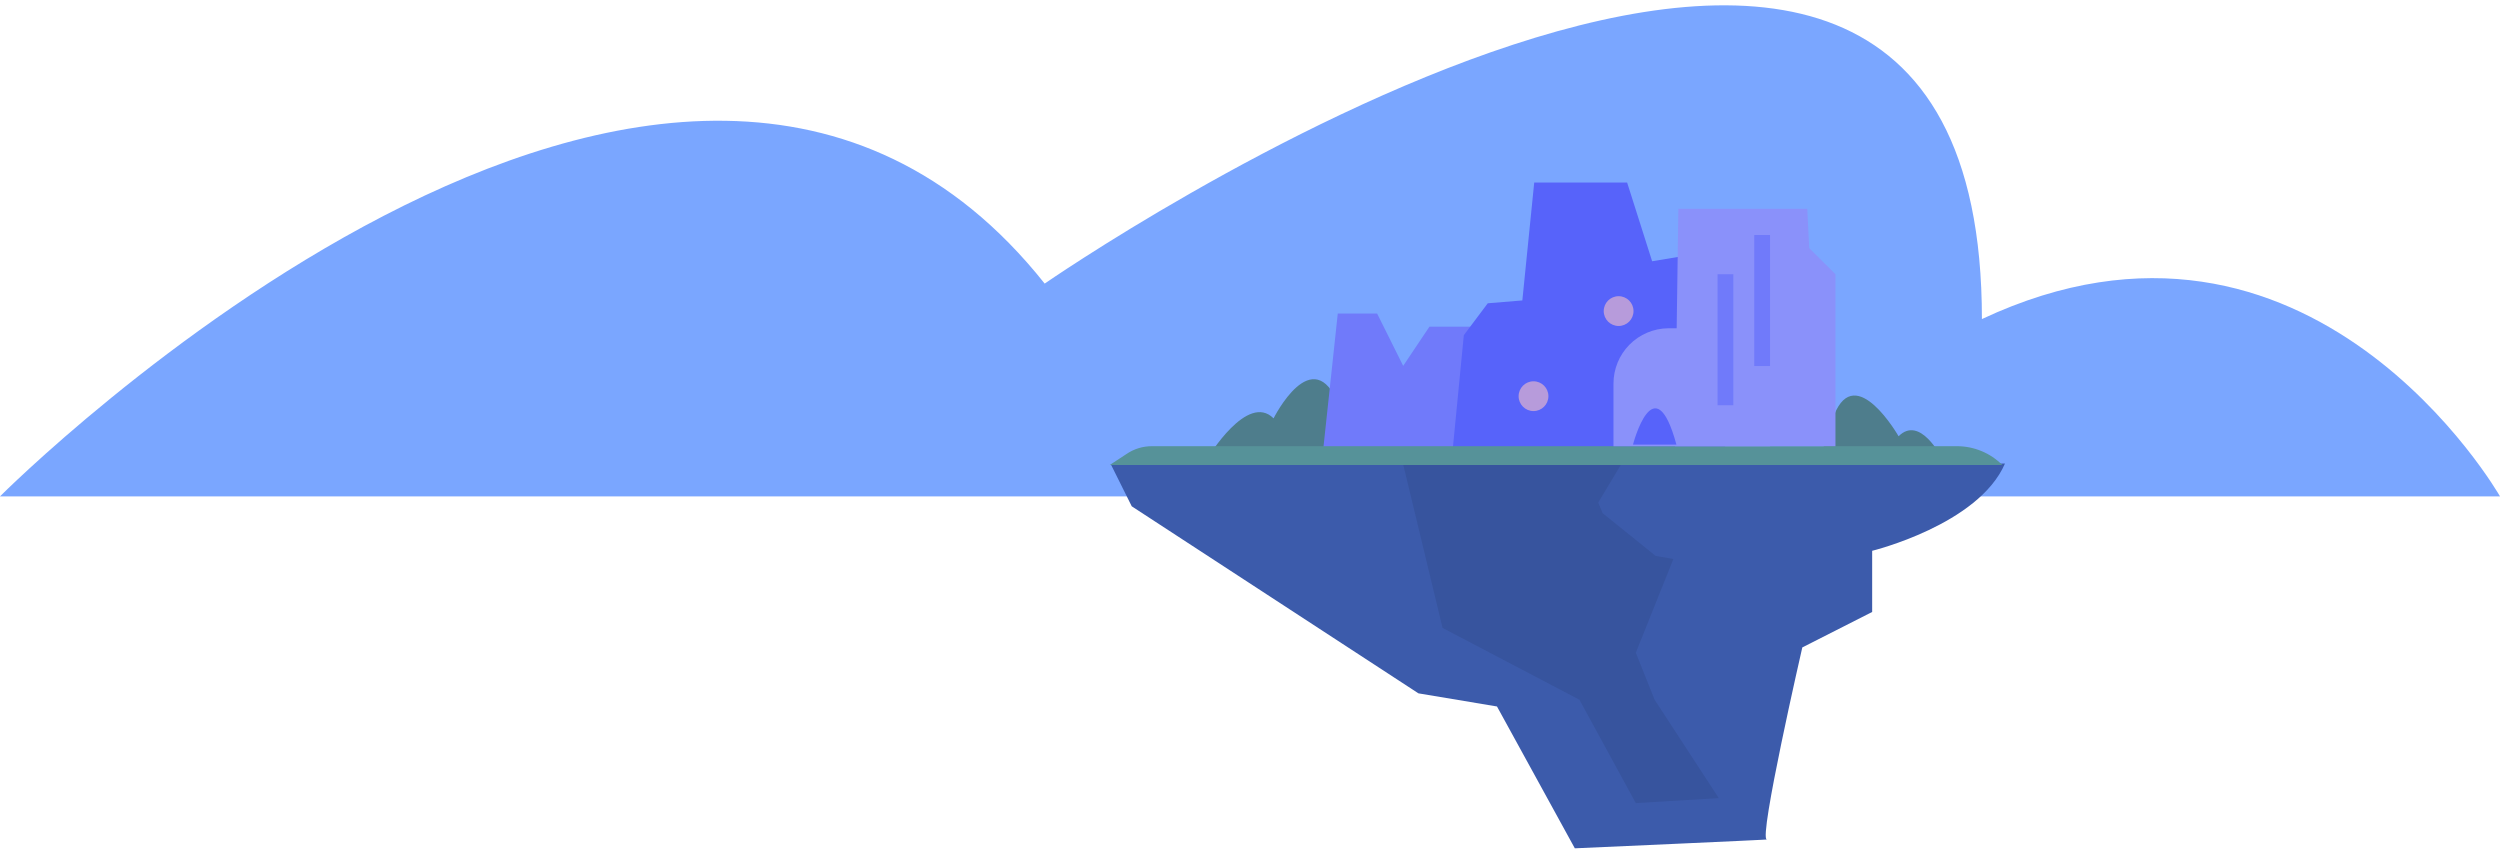 <svg width="141" height="48" viewBox="0 0 141 48" fill="none" xmlns="http://www.w3.org/2000/svg">
<path d="M58.92 15.995C58.92 15.995 111.78 -20.615 111.78 17.995C130.33 9.295 141 27.995 141 27.995H0C0 27.995 38.1 -10.215 58.92 15.995Z" fill="#7AA6FF"/>
<path d="M68.13 25.805C68.13 25.805 70.35 22.115 71.83 23.595C71.83 23.595 74.04 19.165 75.52 22.855L74.78 25.805H68.13Z" fill="#4E7D8C"/>
<path d="M74.58 25.805L75.45 17.685H77.67L79.14 20.635L80.62 18.425H84.31V25.905L74.58 25.805Z" fill="#707AFA"/>
<path d="M109.5 25.805C109.5 25.805 108.29 23.395 107.08 24.605C107.08 24.605 104.66 20.375 103.45 23.395L102.85 25.205L109.5 25.805Z" fill="#4E7D8C"/>
<path d="M82.56 18.905L83.91 17.105L85.86 16.945L86.53 10.295H91.77L93.18 14.735L97.61 13.995L99.64 18.005L97.14 25.685H81.9L82.56 18.905Z" fill="#5763FA"/>
<path d="M86.49 23.185C86.954 23.185 87.33 22.809 87.33 22.345C87.33 21.881 86.954 21.505 86.49 21.505C86.026 21.505 85.65 21.881 85.65 22.345C85.65 22.809 86.026 23.185 86.49 23.185Z" fill="#B79BDB"/>
<path d="M91.29 18.385C91.754 18.385 92.13 18.009 92.13 17.545C92.13 17.081 91.754 16.705 91.29 16.705C90.826 16.705 90.45 17.081 90.45 17.545C90.45 18.009 90.826 18.385 91.29 18.385Z" fill="#B79BDB"/>
<path d="M62.67 26.225L63.83 28.555L80 39.105L84.43 39.845L88.82 47.845C88.82 47.845 100.14 47.345 99.65 47.345C99.16 47.345 101.65 36.515 101.65 36.515L105.59 34.515V31.065C105.59 31.065 111.59 29.595 113.08 26.145L62.67 26.225Z" fill="#3C5BAB"/>
<path d="M79.02 25.695L81.36 35.415L89.08 39.465L92.26 45.295L96.94 45.015L93.32 39.465L92.26 36.815L94.38 31.525L93.38 31.355L90.39 28.945L90.14 28.345L91.73 25.695H79.02Z" fill="#37549E"/>
<path d="M112.93 26.225H62.59L63.52 25.615C63.952 25.317 64.465 25.16 64.99 25.165H110.37C110.845 25.165 111.316 25.258 111.755 25.44C112.195 25.622 112.594 25.889 112.93 26.225Z" fill="#569299"/>
<path d="M94.47 25.165L94.66 11.775H101.93L102.04 13.995L103.52 15.465V25.165H94.47Z" fill="#8A91FA"/>
<path d="M94.08 18.515H99.83V25.165H91V21.635C91 20.814 91.323 20.026 91.9 19.442C92.476 18.858 93.26 18.525 94.08 18.515Z" fill="#8A91FA"/>
<path d="M97.76 15.465H96.87V22.855H97.76V15.465Z" fill="#707AFA"/>
<path d="M99.83 13.255H98.94V20.645H99.83V13.255Z" fill="#707AFA"/>
<path d="M92.1 25.075C92.1 25.075 93.3 20.475 94.55 25.075H92.1Z" fill="#5763FA"/>
</svg>
